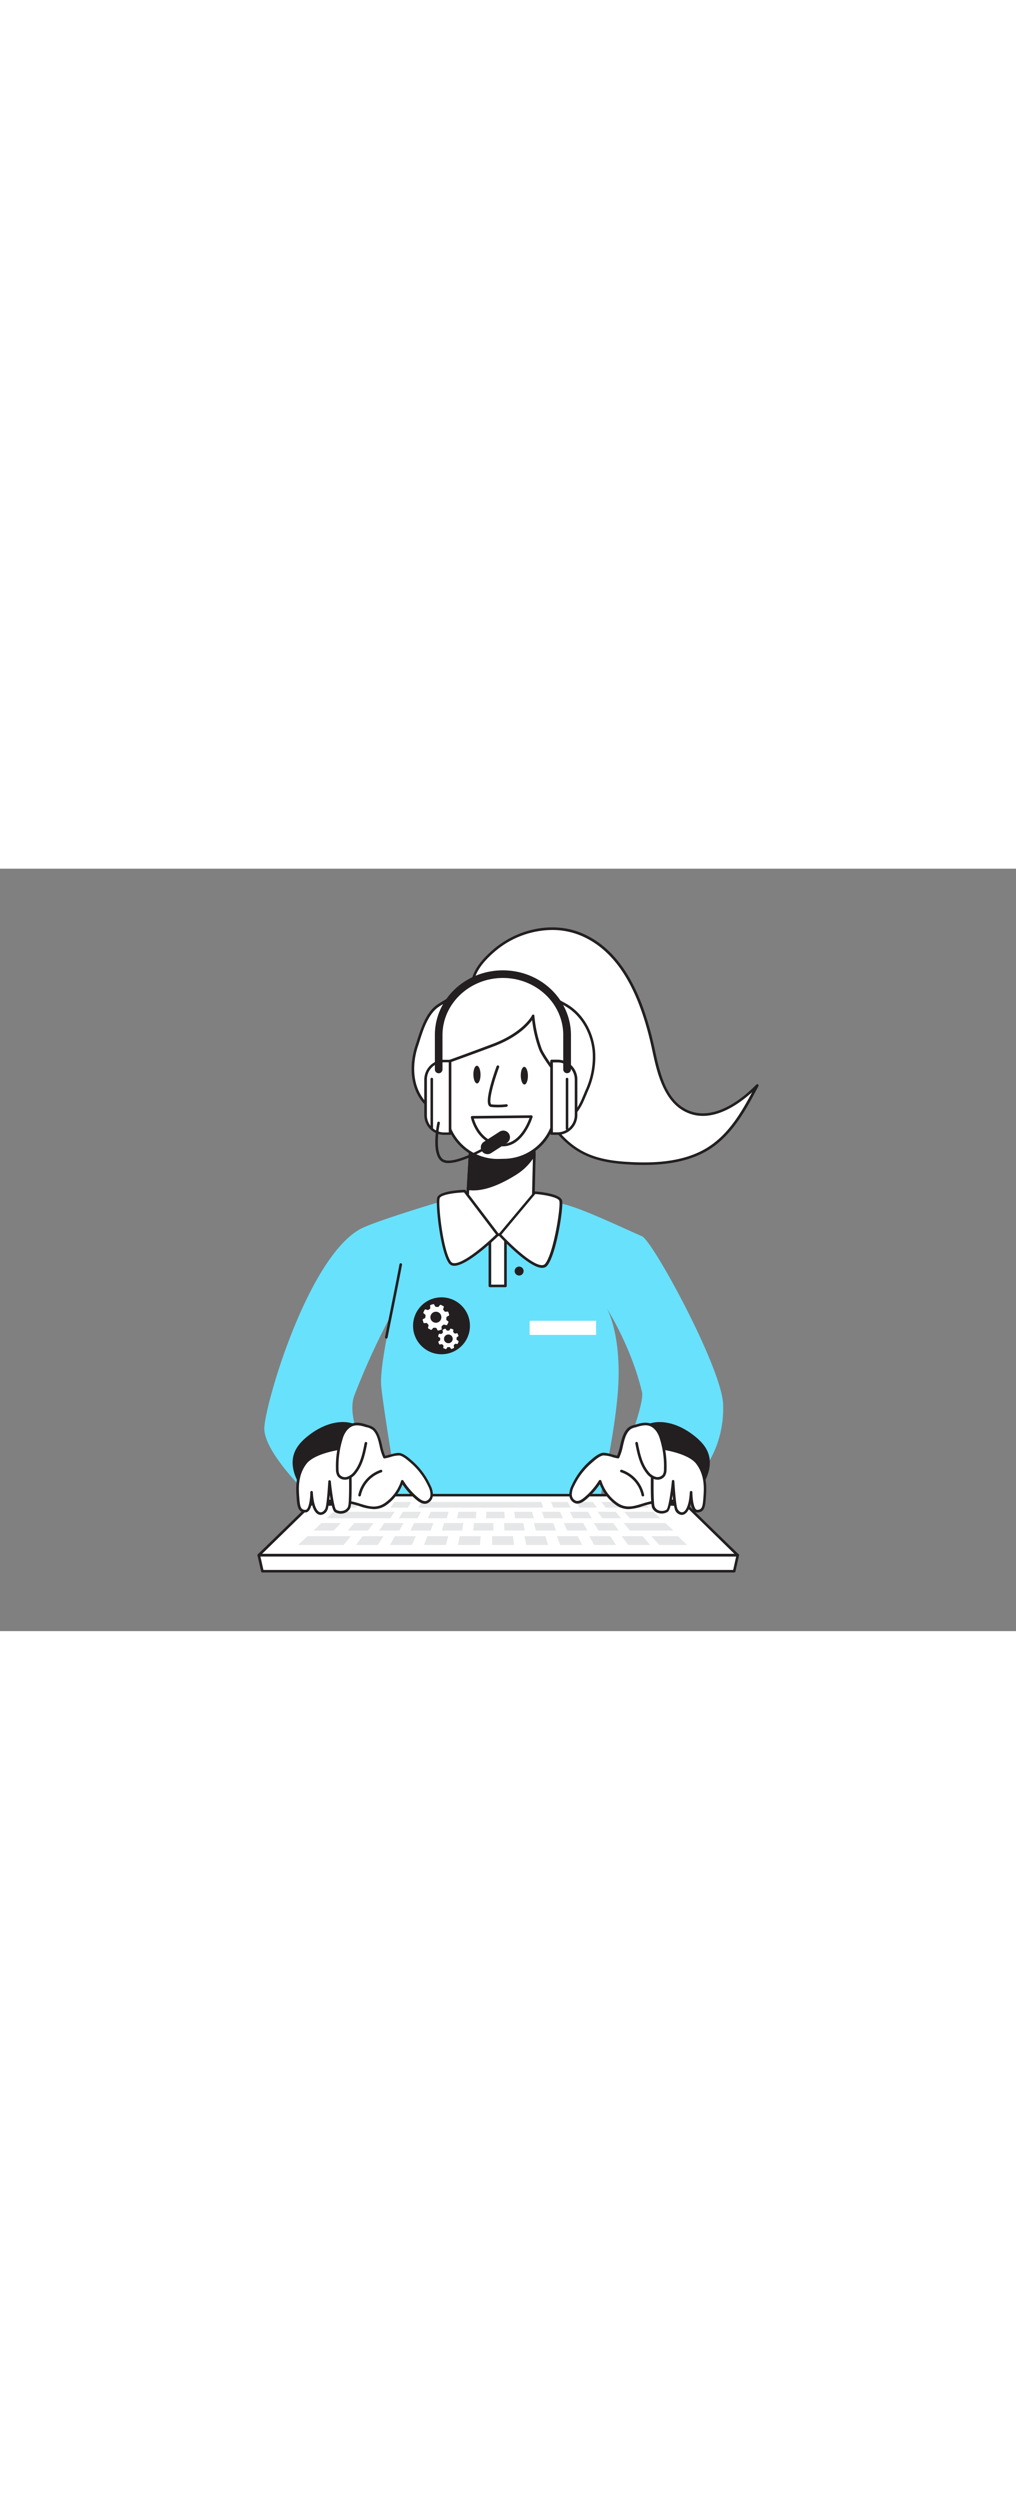 <svg xmlns="http://www.w3.org/2000/svg" viewBox="0 0 400 300" data-imageid="it-support-flatline" imageName="IT Support" class="illustrations_image" style="width: 122px;"><rect x="0" y="0" width="400" height="300" fill="#808080" stroke="none"/><g id="_358_it_support_flatline" data-name="#358_it_support_flatline"><path d="M177.12,129.91s-30,8.81-35.65,12.08c-20.48,11.89-37,68.19-37.4,78s18.5,27.56,18.5,27.56L148,237.72s-12.52-19.94-8.47-30.5a288.09,288.09,0,0,1,14.71-32.08s-4.8,20.56-4.17,28.25,6.73,44.19,6.73,44.19h79.42s7.08-29.69,7.33-48S238.9,173,238.9,173,248.53,188,252.77,206c1,4.35-7.08,25.1-7.08,25.1s22.44-6.2,31.89,4.72a41.71,41.71,0,0,0,7.09-25.39c-.89-14.76-27.68-63.93-31.9-65.79-11.88-5.22-29.37-13.71-34.91-13.19S177.12,129.91,177.12,129.91Z" fill="#68e1fd" class="target-color"/><rect x="192.91" y="144" width="6.12" height="20.16" fill="#fff"/><path d="M199,164.67h-6.12a.52.52,0,0,1-.52-.52V144a.52.52,0,0,1,.52-.52H199a.51.51,0,0,1,.51.52v20.15A.51.51,0,0,1,199,164.67Zm-5.61-1h5.09V144.51h-5.09Z" fill="#231f20"/><polygon points="126.16 246.51 266.2 246.51 290.46 270.12 101.89 270.12 126.16 246.51" fill="#fff"/><path d="M290.46,270.63H101.89a.53.53,0,0,1-.48-.32.51.51,0,0,1,.12-.56l24.27-23.61a.51.51,0,0,1,.36-.14h140a.54.54,0,0,1,.36.14l24.26,23.61a.51.51,0,0,1,.12.56A.53.53,0,0,1,290.46,270.63Zm-187.3-1h186L266,247H126.37Z" fill="#231f20"/><polygon points="213.86 251.4 164.74 251.4 165.89 249.18 213.1 249.18 213.86 251.4" fill="#e6e7e8"/><polygon points="224.7 251.4 217.83 251.4 216.92 249.18 223.52 249.18 224.7 251.4" fill="#e6e7e8"/><polygon points="235 251.4 228.13 251.4 226.82 249.18 233.43 249.18 235 251.4" fill="#e6e7e8"/><polygon points="255.46 251.4 238.44 251.4 236.73 249.18 253.09 249.18 255.46 251.4" fill="#e6e7e8"/><polygon points="255.62 251.4 248.75 251.4 246.64 249.18 253.24 249.18 255.62 251.4" fill="#e6e7e8"/><polygon points="139.98 251.4 133.1 251.4 135.48 249.18 142.08 249.18 139.98 251.4" fill="#e6e7e8"/><polygon points="150.28 251.4 143.41 251.4 145.39 249.18 151.99 249.18 150.28 251.4" fill="#e6e7e8"/><polygon points="160.59 251.4 153.72 251.4 155.29 249.18 161.9 249.18 160.59 251.4" fill="#e6e7e8"/><polygon points="153.65 255.58 128.62 255.58 131.34 253.04 155.34 253.04 153.65 255.58" fill="#e6e7e8"/><polygon points="164.43 255.58 157.06 255.58 158.61 253.04 165.68 253.04 164.43 255.58" fill="#e6e7e8"/><polygon points="175.87 255.58 168.49 255.58 169.57 253.04 176.63 253.04 175.87 255.58" fill="#e6e7e8"/><polygon points="187.3 255.58 179.93 255.58 180.53 253.04 187.59 253.04 187.3 255.58" fill="#e6e7e8"/><polygon points="198.74 255.58 191.36 255.58 191.49 253.04 198.55 253.04 198.74 255.58" fill="#e6e7e8"/><polygon points="210.17 255.58 202.79 255.58 202.44 253.04 209.51 253.04 210.17 255.58" fill="#e6e7e8"/><polygon points="221.6 255.58 214.23 255.58 213.4 253.04 220.47 253.04 221.6 255.58" fill="#e6e7e8"/><polygon points="233.04 255.58 225.66 255.58 224.36 253.04 231.43 253.04 233.04 255.58" fill="#e6e7e8"/><polygon points="244.47 255.58 237.1 255.58 235.32 253.04 242.39 253.04 244.47 255.58" fill="#e6e7e8"/><polygon points="144.88 260.42 136.93 260.42 139.49 257.47 147.09 257.47 144.88 260.42" fill="#e6e7e8"/><polygon points="157.22 260.42 149.26 260.42 151.28 257.47 158.88 257.47 157.22 260.42" fill="#e6e7e8"/><polygon points="169.56 260.42 161.6 260.42 163.06 257.47 170.66 257.47 169.56 260.42" fill="#e6e7e8"/><polygon points="181.9 260.42 173.94 260.42 174.85 257.47 182.45 257.47 181.9 260.42" fill="#e6e7e8"/><polygon points="194.23 260.42 186.28 260.42 186.64 257.47 194.24 257.47 194.23 260.42" fill="#e6e7e8"/><polygon points="206.57 260.42 198.61 260.42 198.42 257.47 206.03 257.47 206.57 260.42" fill="#e6e7e8"/><polygon points="218.91 260.42 210.95 260.42 210.21 257.47 217.81 257.47 218.91 260.42" fill="#e6e7e8"/><polygon points="231.25 260.42 223.29 260.42 222 257.47 229.6 257.47 231.25 260.42" fill="#e6e7e8"/><polygon points="243.58 260.42 235.63 260.42 233.78 257.47 241.39 257.47 243.58 260.42" fill="#e6e7e8"/><polygon points="148.78 266.09 140.14 266.09 142.76 262.63 150.98 262.63 148.78 266.09" fill="#e6e7e8"/><polygon points="162.18 266.09 153.54 266.09 155.51 262.63 163.73 262.63 162.18 266.09" fill="#e6e7e8"/><polygon points="175.57 266.09 166.94 266.09 168.26 262.63 176.48 262.63 175.57 266.09" fill="#e6e7e8"/><polygon points="188.97 266.09 180.33 266.09 181.01 262.63 189.23 262.63 188.97 266.09" fill="#e6e7e8"/><polygon points="202.37 266.09 193.73 266.09 193.76 262.63 201.98 262.63 202.37 266.09" fill="#e6e7e8"/><polygon points="215.77 266.09 207.13 266.09 206.51 262.63 214.73 262.63 215.77 266.09" fill="#e6e7e8"/><polygon points="229.16 266.09 220.52 266.09 219.26 262.63 227.48 262.63 229.16 266.09" fill="#e6e7e8"/><polygon points="242.56 266.09 233.92 266.09 232.01 262.63 240.23 262.63 242.56 266.09" fill="#e6e7e8"/><polygon points="255.96 266.09 247.32 266.09 244.76 262.63 252.98 262.63 255.96 266.09" fill="#e6e7e8"/><polygon points="270.52 266.09 259.57 266.09 256.43 262.63 266.85 262.63 270.52 266.09" fill="#e6e7e8"/><polygon points="265.13 260.42 247.96 260.42 245.57 257.47 261.97 257.47 265.13 260.42" fill="#e6e7e8"/><polygon points="259.94 255.58 247.92 255.58 245.7 253.04 257.22 253.04 259.94 255.58" fill="#e6e7e8"/><polygon points="131.38 260.42 123.42 260.42 126.58 257.47 134.19 257.47 131.38 260.42" fill="#e6e7e8"/><polygon points="135.29 266.09 117.33 266.09 121.05 262.63 138.14 262.63 135.29 266.09" fill="#e6e7e8"/><path d="M229.26,26c16.93,7.45,24.21,27.31,28,45.41,2,9.39,4.64,20.33,13.45,24.14,9.53,4.11,20.1-2.84,27.36-10.26-4.85,9.18-10,18.76-18.73,24.44-8.91,5.84-20.17,6.68-30.81,6.18-6.38-.3-12.88-1.07-18.6-3.9-17.55-8.72-20.82-32.35-33.7-47.12-10.62-12.18-15.93-20.49-1.87-32.63C203.76,24.21,217.68,20.93,229.26,26Z" fill="#fff"/><path d="M253.6,116.57c-1.79,0-3.49,0-5.06-.13-5.92-.28-12.79-1-18.8-4C218.92,107.11,213.35,96,208,85.18c-3.48-7-7.08-14.19-12.09-19.93-6-6.89-10.94-13.13-10.47-19.69.31-4.5,3.07-8.84,8.66-13.67,10.06-8.68,24.28-11.23,35.39-6.34,13.84,6.09,23.11,21.06,28.35,45.77,2.22,10.5,4.9,20.21,13.15,23.77,10.69,4.62,22.29-5.55,26.78-10.14a.53.53,0,0,1,.68-.06.52.52,0,0,1,.15.66c-4.64,8.78-9.89,18.73-18.9,24.64C271.6,115.47,261.67,116.57,253.6,116.57ZM217.38,24.12a35.06,35.06,0,0,0-22.64,8.55c-5.37,4.64-8,8.76-8.31,13-.43,6.16,4.37,12.22,10.22,18.93,5.1,5.84,8.73,13.12,12.24,20.15,5.55,11.12,10.8,21.62,21.31,26.84,5.84,2.9,12.58,3.58,18.39,3.85,8.5.4,20.9.21,30.51-6.09,7.84-5.13,12.81-13.5,17-21.4C290.51,93,280.26,100.24,270.55,96c-9.42-4.07-12-16.37-13.75-24.5-5.16-24.37-14.24-39.1-27.75-45h0A29,29,0,0,0,217.38,24.12Z" fill="#231f20"/><path d="M210.24,43.9a11.6,11.6,0,0,1,4.15,2.59c1.41,1.47,2,3.19,3.86,4.48s3.71,2.1,5.5,3.26c5.95,3.83,9.52,10.78,10.08,17.83a31.85,31.85,0,0,1-2.78,15.18c-1.67,3.83-2.62,7-5.77,9.89a52.25,52.25,0,0,1-18.95,10.93c-6.75,2.25-15.48-.25-21.91-2.81-3.58-1.43-7.14-3.38-9.3-6.56a9.25,9.25,0,0,0-1.36-1.8,8.13,8.13,0,0,0-1.57-1c-9.8-5.33-11.36-16.47-8.15-26.15,1.72-5.17,3.61-12.52,8.29-15.77,1.91-1.33,4.06-2.33,5.83-3.84,1.18-1,2.17-2.23,3.34-3.26,5-4.37,13.71-6.49,20.14-5.13A53.72,53.72,0,0,1,210.24,43.9Z" fill="#fff"/><path d="M200.43,109.45c-4.55,0-10-1.24-16.21-3.72-2.91-1.16-7.06-3.12-9.53-6.75l-.27-.42a4.57,4.57,0,0,0-2.24-2.07l-.23-.12c-10.81-5.88-11.28-18.1-8.4-26.77l.58-1.8c1.61-5,3.61-11.25,7.91-14.23.75-.53,1.55-1,2.33-1.47a26.25,26.25,0,0,0,3.46-2.34c.59-.52,1.16-1.1,1.7-1.67s1.05-1.09,1.63-1.59c5-4.42,13.86-6.67,20.59-5.24l1.72.35a40.35,40.35,0,0,1,7,1.81h0a11.82,11.82,0,0,1,4.33,2.71A16.24,16.24,0,0,1,216.23,48a9.45,9.45,0,0,0,2.32,2.55,29.77,29.77,0,0,0,3,1.81c.81.45,1.66.91,2.46,1.43,5.77,3.72,9.72,10.71,10.31,18.23a32.39,32.39,0,0,1-2.82,15.43c-.27.62-.52,1.23-.77,1.82-1.29,3.09-2.4,5.75-5.12,8.24a53.21,53.21,0,0,1-19.14,11A19.1,19.1,0,0,1,200.43,109.45Zm-3-67.59c-5.61,0-11.76,2-15.58,5.41-.54.48-1.06,1-1.56,1.54s-1.15,1.19-1.78,1.73A26.51,26.51,0,0,1,174.9,53c-.76.46-1.55.93-2.28,1.44-4,2.78-6,8.83-7.5,13.69-.2.63-.4,1.23-.59,1.81-2.76,8.3-2.34,20,7.91,25.54l.23.12a7.05,7.05,0,0,1,1.44.93A7.18,7.18,0,0,1,175.28,98l.26.4c1.76,2.58,4.64,4.61,9.07,6.37,9.06,3.6,16.31,4.55,21.56,2.8a52.08,52.08,0,0,0,18.77-10.82c2.54-2.33,3.62-4.9,4.86-7.88.25-.59.5-1.21.78-1.84a31.44,31.44,0,0,0,2.74-14.93c-.58-7.21-4.35-13.89-9.85-17.44-.77-.5-1.6-.95-2.4-1.39A33.42,33.42,0,0,1,218,51.4a10.72,10.72,0,0,1-2.56-2.8A14.54,14.54,0,0,0,214,46.85a10.84,10.84,0,0,0-4-2.47h0a39.81,39.81,0,0,0-6.78-1.76l-1.74-.35A19.62,19.62,0,0,0,197.42,41.86Z" fill="#231f20"/><path d="M209.9,131.34S201.68,144.12,196,144s-12.08-11.81-12.08-11.81l.36-6.25.84-14.53.8-13.58,23.29-.26.9,11.09.28,3.59Z" fill="#fff"/><path d="M196.05,144.51H196c-6-.13-12.26-11.6-12.52-12.09a.52.52,0,0,1-.07-.27l2-34.36a.51.51,0,0,1,.5-.49l23.3-.26h0a.52.52,0,0,1,.52.48l1.17,14.69-.45,19.14a.5.5,0,0,1-.08.26C210,132.14,202,144.51,196.05,144.51Zm-11.64-12.45c.71,1.25,6.53,11.31,11.57,11.42h.08c5.07,0,12.49-11,13.33-12.3l.45-19-1.13-14.15-22.33.25Zm25.49-.73h0Z" fill="#231f20"/><path d="M210.36,112.24a22,22,0,0,1-7.57,7.78c-5,3.24-12.44,6.9-18.54,5.91l.84-14.53a50,50,0,0,0,13.44-.05c3.92-.44,8-.92,11.55-2.7Z" fill="#231f20"/><path d="M186.4,126.59a13.78,13.78,0,0,1-2.23-.17.49.49,0,0,1-.41-.52l.84-14.53a.47.47,0,0,1,.18-.36.5.5,0,0,1,.39-.11,48.8,48.8,0,0,0,13.3,0c3.65-.41,7.78-.87,11.39-2.66a.49.49,0,0,1,.47,0,.52.52,0,0,1,.25.39l.27,3.6a.52.52,0,0,1,0,.27,22.27,22.27,0,0,1-7.74,8C199.35,122.85,192.61,126.59,186.4,126.59Zm-1.62-1.09c6.32.79,13.79-3.33,17.74-5.89a21.45,21.45,0,0,0,7.33-7.47l-.21-2.73c-3.6,1.61-7.55,2-11.06,2.44a50.92,50.92,0,0,1-13,.12Z" fill="#231f20"/><path d="M198.5,114.67l-2.38,0a20.48,20.48,0,0,1-20.7-20.25c-.08-6.47,1.77-18.78,1.77-18.78s9.45-3.4,16.87-6.2C206.51,64.76,209.86,58,209.86,58a50.48,50.48,0,0,0,2.92,13.09c1.34,3.06,5.56,8.53,5.56,8.53s.36,10.1.41,14.32A20.47,20.47,0,0,1,198.5,114.67Z" fill="#fff"/><path d="M195.89,115.21a21,21,0,0,1-21-20.76c-.07-6.43,1.76-18.74,1.78-18.86a.5.5,0,0,1,.33-.41c.1,0,9.54-3.43,16.86-6.2C206,64.42,209.37,57.87,209.4,57.8a.51.51,0,0,1,1,.2,50.85,50.85,0,0,0,2.89,12.91c1.29,3,5.45,8.38,5.49,8.43a.52.52,0,0,1,.11.3c0,.1.36,10.15.41,14.32a21,21,0,0,1-20.76,21.22l-2.39,0Zm2.61-1.06v0A20,20,0,0,0,218.24,94c-.05-3.86-.36-12.81-.41-14.13-.67-.88-4.27-5.66-5.52-8.52a50.09,50.09,0,0,1-2.82-11.75c-1.63,2.23-5.91,6.85-15.25,10.38-6.61,2.5-14.94,5.5-16.59,6.1-.28,1.93-1.78,12.6-1.72,18.39a20,20,0,0,0,20,19.74h.22Z" fill="#231f20"/><path d="M196,93.91a24,24,0,0,1-2.62-.14,1.3,1.3,0,0,1-1-.64c-1.56-2.54,2.65-14.08,3.13-15.38a.52.52,0,1,1,1,.36c-1.76,4.75-4.2,12.89-3.22,14.48.08.13.14.15.2.15a27.13,27.13,0,0,0,5.81-.06.51.51,0,0,1,.59.44.52.52,0,0,1-.45.58A27.67,27.67,0,0,1,196,93.91Z" fill="#231f20"/><ellipse cx="206.44" cy="81.44" rx="1.41" ry="3.48" transform="translate(-0.89 2.28) rotate(-0.63)" fill="#231f20"/><ellipse cx="187.78" cy="81" rx="1.41" ry="3.48" transform="translate(-0.88 2.08) rotate(-0.63)" fill="#231f20"/><path d="M210.54,127.51s9.67.7,10.2,3.21-2.27,20.9-5.73,25.12S196.73,144,196.73,144Z" fill="#fff"/><path d="M213.39,157.07c-5.25,0-16.56-12.19-17-12.71a.51.51,0,0,1,0-.68l13.82-16.5a.47.47,0,0,1,.43-.18c1.68.12,10.08.86,10.67,3.61s-2.28,21.22-5.84,25.56a2.46,2.46,0,0,1-1.92.89Zm-16-13.08c3.46,3.69,12.18,12.15,16.05,12a1.44,1.44,0,0,0,1.15-.51c3.32-4,6.17-22.17,5.63-24.7-.31-1.43-5.63-2.47-9.47-2.77Z" fill="#231f20"/><path d="M183,126.86s-9.69.24-10.35,2.72,1.28,21,4.54,25.37S196,144,196,144Z" fill="#fff"/><path d="M178.87,156.25h-.26a2.43,2.43,0,0,1-1.88-1c-3.35-4.5-5.32-23.17-4.62-25.8s9.14-3.06,10.83-3.11a.56.56,0,0,1,.42.21l13,17.13a.52.52,0,0,1,0,.68C195.83,144.86,184.2,156.25,178.87,156.25Zm3.83-28.87c-3.85.13-9.22.91-9.6,2.33-.65,2.5,1.34,20.74,4.46,24.93a1.46,1.46,0,0,0,1.13.57c3.83.3,13-7.75,16.59-11.27Z" fill="#231f20"/><path d="M185.89,97.82l23.29-.26s-3.55,12.29-12.45,11.09S185.89,97.82,185.89,97.82Z" fill="#fff"/><path d="M197.93,109.25a9.26,9.26,0,0,1-1.27-.09c-9.17-1.24-11.26-11.14-11.28-11.24a.52.52,0,0,1,.11-.43.51.51,0,0,1,.39-.19l23.3-.26h0a.51.51,0,0,1,.41.21.52.52,0,0,1,.09.45C209.64,97.83,206.24,109.25,197.93,109.25ZM186.55,98.33c.61,2.08,3.1,8.84,10.24,9.81s10.79-7.57,11.67-10.06Z" fill="#231f20"/><path d="M217.16,75.67h2.35A7.29,7.29,0,0,1,226.8,83v14a7.29,7.29,0,0,1-7.29,7.29h-2.35a0,0,0,0,1,0,0V75.67A0,0,0,0,1,217.16,75.67Z" fill="#fff"/><path d="M219.51,104.73h-2.35a.52.52,0,0,1-.52-.52V75.67a.52.52,0,0,1,.52-.52h2.35a7.81,7.81,0,0,1,7.8,7.8v14A7.81,7.81,0,0,1,219.51,104.73Zm-1.83-1h1.83a6.78,6.78,0,0,0,6.77-6.78V83a6.78,6.78,0,0,0-6.77-6.77h-1.83Z" fill="#231f20"/><path d="M167.55,75.67h2.35A7.29,7.29,0,0,1,177.19,83v14a7.29,7.29,0,0,1-7.29,7.29h-2.35a0,0,0,0,1,0,0V75.67A0,0,0,0,1,167.55,75.67Z" transform="translate(344.74 179.88) rotate(-180)" fill="#fff"/><path d="M177.19,104.73h-2.35a7.81,7.81,0,0,1-7.8-7.81V83a7.81,7.81,0,0,1,7.8-7.8h2.35a.51.51,0,0,1,.51.52v28.54A.51.51,0,0,1,177.19,104.73Zm-2.35-28.55A6.78,6.78,0,0,0,168.07,83v14a6.78,6.78,0,0,0,6.77,6.78h1.83V76.18Z" fill="#231f20"/><path d="M223.25,80.47a1.5,1.5,0,0,1-1.5-1.5V65.47C221.75,53.06,211.08,43,198,43s-23.79,10.1-23.79,22.51V79a1.5,1.5,0,0,1-3,0V65.47C171.17,51.4,183.19,40,198,40s26.79,11.44,26.79,25.51V79A1.5,1.5,0,0,1,223.25,80.47Z" fill="#231f20"/><path d="M170,102.84a.51.51,0,0,1-.51-.51V82.94a.52.52,0,1,1,1,0v19.39A.51.51,0,0,1,170,102.84Z" fill="#231f20"/><path d="M223.25,102.84a.51.51,0,0,1-.51-.51V82.94a.52.52,0,1,1,1,0v19.39A.51.51,0,0,1,223.25,102.84Z" fill="#231f20"/><path d="M146.18,224.16a18.12,18.12,0,0,0-6.09-4.89c-5.94-2.64-13,0-18.14,4-2.42,1.87-4.71,4.13-5.7,7-1.66,4.87.72,10.19,3.76,14.34a14.65,14.65,0,0,0,4.67,4.47,11.21,11.21,0,0,0,7.84.68,25.87,25.87,0,0,0,7.27-3.38c3.52-2.2,10.33-5.76,12-9.79S148.55,226.88,146.18,224.16Z" fill="#231f20"/><path d="M129.34,250.68a10.49,10.49,0,0,1-4.89-1.13,15.12,15.12,0,0,1-4.84-4.62c-2.76-3.77-5.67-9.39-3.83-14.79.87-2.54,2.74-4.84,5.87-7.25,6.38-4.91,13.35-6.43,18.64-4.07a18.32,18.32,0,0,1,6.27,5h0c3.21,3.7,7.3,9.07,5.69,13-1.49,3.6-6.69,6.71-10.49,9l-1.71,1a26.48,26.48,0,0,1-7.41,3.44A13.61,13.61,0,0,1,129.34,250.68Zm5.61-32c-4,0-8.47,1.71-12.69,5-3,2.28-4.73,4.44-5.53,6.78-1.71,5,1.06,10.31,3.68,13.88a14.07,14.07,0,0,0,4.51,4.33,10.57,10.57,0,0,0,7.48.63,25.34,25.34,0,0,0,7.12-3.31l1.73-1.05c3.68-2.2,8.72-5.21,10.08-8.51,1.57-3.79-3.77-9.93-5.53-12a17.32,17.32,0,0,0-5.91-4.75A12,12,0,0,0,135,218.72Z" fill="#231f20"/><path d="M157.78,242.69a17.53,17.53,0,0,1-5.71,7.13c-5,3.62-9.23.35-14.53-.53,0,0-7.08-1.18-11.41,0-2.49.68-4.33-3-5.24-4.71a11.22,11.22,0,0,1-.83-9.16c2-5.8,8.18-5.81,13.35-6.6,3.84-.59,8.76,1,8.76,1s-5.22-8.27-3.84-9.64,6.89-1.58,8.86.39c2.71,2.71,2.49,7.58,4.17,11,1.35-.14,4.74-1.45,6.08-1.15,1.68.38,3.48,2,4.74,3.14a27.7,27.7,0,0,1,6.91,9.31,7.52,7.52,0,0,1,.91,3.63,3.05,3.05,0,0,1-2.14,2.82c-1.24.27-2.44-.51-3.42-1.31a27.92,27.92,0,0,1-6-6.92C158.22,241.61,158,242.15,157.78,242.69Z" fill="#fff"/><path d="M147.17,252a19.48,19.48,0,0,1-5.6-1.15,33,33,0,0,0-4.11-1.06c-.29-.05-7.05-1.14-11.2,0-2.75.74-4.64-2.78-5.66-4.67l-.16-.3a11.76,11.76,0,0,1-.87-9.57c1.8-5.36,7.09-6.05,11.76-6.67.67-.08,1.35-.17,2-.27A21.24,21.24,0,0,1,141,229c-1.77-2.94-4.39-7.84-3.07-9.16.92-.92,3-1.23,4.58-1.21,1,0,3.6.2,5,1.6,1.75,1.75,2.34,4.28,2.91,6.73a22.66,22.66,0,0,0,1.2,4.05c.45-.08,1.05-.25,1.68-.42,1.59-.43,3.24-.88,4.22-.66,1.68.38,3.41,1.89,4.67,3l.29.25a28.25,28.25,0,0,1,7,9.48,7.81,7.81,0,0,1,.95,3.89,3.57,3.57,0,0,1-2.54,3.28c-1.51.34-2.93-.65-3.86-1.41a28.42,28.42,0,0,1-5.58-6.16c-.09.23-.18.46-.28.68h0a17.91,17.91,0,0,1-5.87,7.35A8.58,8.58,0,0,1,147.17,252ZM131,248.25a45.9,45.9,0,0,1,6.61.53,32.62,32.62,0,0,1,4.25,1.1c3.48,1.07,6.49,2,9.89-.48a16.92,16.92,0,0,0,5.54-6.92h0c.22-.52.43-1,.6-1.59a.49.49,0,0,1,.42-.35.52.52,0,0,1,.51.24,27.44,27.44,0,0,0,5.92,6.79c.84.68,1.93,1.44,3,1.21a2.54,2.54,0,0,0,1.73-2.36,7.09,7.09,0,0,0-.85-3.38,27.31,27.31,0,0,0-6.79-9.13l-.29-.26c-1.18-1-2.79-2.44-4.22-2.76a11.22,11.22,0,0,0-3.72.65,17.71,17.71,0,0,1-2.19.51.52.52,0,0,1-.52-.29,21.16,21.16,0,0,1-1.44-4.61c-.57-2.42-1.1-4.7-2.63-6.23a6.49,6.49,0,0,0-4.3-1.31c-1.71,0-3.28.35-3.83.91s1.25,4.79,3.91,9a.53.53,0,0,1,0,.59.51.51,0,0,1-.57.17s-4.85-1.53-8.52-1l-2,.28c-4.58.6-9.31,1.22-10.91,6a10.7,10.7,0,0,0,.8,8.75l.16.3c.88,1.64,2.53,4.7,4.48,4.16A19.8,19.8,0,0,1,131,248.25Z" fill="#231f20"/><path d="M137.61,227.93s.83,21.09-.17,23.34-4.07,2.35-5.4,1.37S129.71,241,129.71,241s-.55,9.74-1.28,11.12c-1.48,2.8-5.28,2.75-5.78-6.8,0,0,0,7.43-2.41,7.43s-2.7-2-2.94-5.31-.69-8.94,3-13.67S136.45,227.34,137.61,227.93Z" fill="#fff"/><path d="M126.28,254.28a2.12,2.12,0,0,1-.49-.06c-.89-.19-2.25-1.06-3.05-4.34-.39,1.8-1.12,3.42-2.5,3.42-3,0-3.22-2.56-3.46-5.79-.26-3.47-.68-9.16,3.07-14,3.55-4.59,16.37-6.83,18-6a.52.52,0,0,1,.28.44c.08,2.17.8,21.27-.22,23.57a3.79,3.79,0,0,1-2.56,2.11,4.49,4.49,0,0,1-3.62-.54c-.81-.6-1.45-3.67-1.89-6.64-.24,2.58-.56,5.25-1,6A3.11,3.11,0,0,1,126.28,254.28Zm-3.63-9.44a.52.52,0,0,1,.52.48c.28,5.42,1.66,7.63,2.85,7.9.7.15,1.45-.35,2-1.31s1-7.19,1.23-10.91a.52.52,0,0,1,1,0c.47,5,1.41,10.72,2.12,11.24a3.41,3.41,0,0,0,2.74.37,2.75,2.75,0,0,0,1.88-1.53c.68-1.55.46-14.28.14-22.71-2.09-.17-13.17,1.52-16.44,5.76-3.51,4.55-3.11,10-2.86,13.26.27,3.64.53,4.9,2.43,4.9,1.29,0,1.9-4.13,1.9-6.92a.5.5,0,0,1,.5-.51Z" fill="#231f20"/><path d="M141.57,247l-.12,0a.5.5,0,0,1-.38-.62,13.41,13.41,0,0,1,8.84-9.86.52.52,0,0,1,.27,1,12.34,12.34,0,0,0-8.11,9.1A.52.52,0,0,1,141.57,247Z" fill="#231f20"/><path d="M144.24,219.25c-3.75-1.25-6.09-1-8.24,1.63a10.24,10.24,0,0,0-1.67,3.51,36.54,36.54,0,0,0-1.57,12,4.43,4.43,0,0,0,.48,2.22,3.14,3.14,0,0,0,3.49,1.18,6.3,6.3,0,0,0,3.12-2.32c2.53-3.21,3.4-7.38,4.19-11.39" fill="#fff"/><path d="M135.81,240.41a3.44,3.44,0,0,1-3-1.56,5.16,5.16,0,0,1-.55-2.46,36.75,36.75,0,0,1,1.6-12.15,10.67,10.67,0,0,1,1.76-3.68c2.52-3.09,5.34-3,8.8-1.8a.52.52,0,0,1,.32.66.51.51,0,0,1-.65.32c-3.76-1.25-5.77-.87-7.67,1.47a9.82,9.82,0,0,0-1.58,3.33,36.08,36.08,0,0,0-1.55,11.81,4.29,4.29,0,0,0,.41,2,2.64,2.64,0,0,0,2.91.94,5.67,5.67,0,0,0,2.86-2.14c2.51-3.18,3.34-7.43,4.08-11.17a.53.53,0,0,1,.61-.41.51.51,0,0,1,.4.61c-.76,3.86-1.62,8.23-4.28,11.61a6.66,6.66,0,0,1-3.39,2.5A4.17,4.17,0,0,1,135.81,240.41Z" fill="#231f20"/><path d="M248.48,224.16a18.22,18.22,0,0,1,6.09-4.89c5.95-2.64,13,0,18.14,4,2.43,1.87,4.71,4.13,5.7,7,1.66,4.87-.72,10.19-3.76,14.34a14.54,14.54,0,0,1-4.67,4.47,11.2,11.2,0,0,1-7.84.68,25.69,25.69,0,0,1-7.26-3.38c-3.53-2.2-10.34-5.76-12-9.79S246.12,226.88,248.48,224.16Z" fill="#231f20"/><path d="M265.33,250.68a13.75,13.75,0,0,1-3.31-.41,26.61,26.61,0,0,1-7.41-3.44l-1.7-1c-3.8-2.28-9-5.39-10.49-9-1.62-3.91,2.47-9.28,5.69-13h0a18.3,18.3,0,0,1,6.26-5c5.3-2.36,12.27-.84,18.65,4.07,3.13,2.41,5,4.71,5.86,7.25,1.85,5.4-1.06,11-3.83,14.79a15,15,0,0,1-4.84,4.62A10.48,10.48,0,0,1,265.33,250.68Zm-5.61-32a12,12,0,0,0-5,1,17.32,17.32,0,0,0-5.91,4.75h0c-1.75,2-7.09,8.16-5.52,12,1.36,3.3,6.4,6.31,10.08,8.51l1.72,1.05a25.34,25.34,0,0,0,7.12,3.31,10.6,10.6,0,0,0,7.49-.63,14,14,0,0,0,4.5-4.33c2.63-3.57,5.4-8.89,3.69-13.88-.8-2.34-2.56-4.5-5.53-6.78C268.18,220.43,263.71,218.72,259.72,218.72Zm-11.24,5.44h0Z" fill="#231f20"/><path d="M236.88,242.69a17.53,17.53,0,0,0,5.71,7.13c5,3.62,9.23.35,14.53-.53,0,0,7.09-1.18,11.42,0,2.48.68,4.32-3,5.23-4.71a11.15,11.15,0,0,0,.83-9.16c-2-5.8-8.17-5.81-13.35-6.6-3.84-.59-8.76,1-8.76,1s5.22-8.27,3.84-9.64-6.89-1.58-8.86.39c-2.71,2.71-2.48,7.58-4.17,11-1.35-.14-4.74-1.45-6.08-1.15-1.68.38-3.47,2-4.74,3.14a27.7,27.7,0,0,0-6.91,9.31,7.4,7.4,0,0,0-.9,3.63,3,3,0,0,0,2.13,2.82c1.24.27,2.45-.51,3.43-1.31a28.34,28.34,0,0,0,6-6.92A16.16,16.16,0,0,0,236.88,242.69Z" fill="#fff"/><path d="M247.49,252a8.55,8.55,0,0,1-5.2-1.77,17.94,17.94,0,0,1-5.88-7.35h0c-.1-.22-.19-.44-.28-.68a28.63,28.63,0,0,1-5.57,6.16c-.94.76-2.36,1.74-3.87,1.41a3.57,3.57,0,0,1-2.54-3.28,8,8,0,0,1,.95-3.89,28.39,28.39,0,0,1,7-9.48l.29-.25c1.27-1.11,3-2.62,4.68-3,1-.22,2.62.23,4.22.66.62.17,1.22.34,1.67.42a22.66,22.66,0,0,0,1.2-4.05c.58-2.45,1.17-5,2.91-6.73,2.1-2.1,7.92-2.06,9.59-.39,1.32,1.32-1.31,6.22-3.08,9.16a21.26,21.26,0,0,1,7.71-.64q1,.15,2,.27c4.66.62,10,1.31,11.75,6.67a11.68,11.68,0,0,1-.87,9.57l-.15.3c-1,1.89-2.91,5.41-5.67,4.67-4.17-1.14-11.13,0-11.2,0a33.41,33.41,0,0,0-4.11,1.06A19.41,19.41,0,0,1,247.49,252Zm-11.22-11.48h.06a.51.51,0,0,1,.43.35,13.71,13.71,0,0,0,.6,1.59h0a16.84,16.84,0,0,0,5.54,6.92c3.39,2.47,6.4,1.54,9.89.48a32.06,32.06,0,0,1,4.24-1.1c.3-.05,7.25-1.19,11.64,0,2,.54,3.6-2.52,4.49-4.16l.16-.3a10.74,10.74,0,0,0,.79-8.75c-1.59-4.75-6.33-5.37-10.91-6l-2-.28c-3.67-.57-8.47.95-8.52,1a.52.52,0,0,1-.57-.17.51.51,0,0,1,0-.59c2.66-4.22,4.49-8.43,3.91-9-1.18-1.18-6.35-1.39-8.13.4-1.54,1.53-2.07,3.81-2.63,6.22a21.09,21.09,0,0,1-1.45,4.62.5.5,0,0,1-.51.29,17.39,17.39,0,0,1-2.2-.51,11.48,11.48,0,0,0-3.71-.65c-1.43.32-3.05,1.73-4.23,2.76l-.29.26A27.15,27.15,0,0,0,226,243a7,7,0,0,0-.86,3.38,2.57,2.57,0,0,0,1.73,2.36c1.07.23,2.16-.53,3-1.21a27.48,27.48,0,0,0,5.93-6.79A.5.5,0,0,1,236.27,240.53Z" fill="#231f20"/><path d="M257.05,227.93s-.82,21.09.17,23.34,4.08,2.35,5.4,1.37S265,241,265,241s.55,9.74,1.28,11.12c1.49,2.8,5.28,2.75,5.78-6.8,0,0,0,7.43,2.41,7.43s2.7-2,2.95-5.31.69-8.94-3-13.67S258.21,227.34,257.05,227.93Z" fill="#fff"/><path d="M268.39,254.28a3.1,3.1,0,0,1-2.61-1.89,26,26,0,0,1-.95-6c-.44,3-1.08,6-1.9,6.64a4.45,4.45,0,0,1-3.62.54,3.81,3.81,0,0,1-2.56-2.11c-1-2.3-.3-21.4-.22-23.57a.53.53,0,0,1,.29-.44c1.62-.83,14.44,1.41,18,6,3.76,4.86,3.33,10.56,3.08,14s-.44,5.85-3.47,5.85c-1.38,0-2.11-1.62-2.49-3.42-.81,3.28-2.17,4.15-3.06,4.34A2,2,0,0,1,268.39,254.28ZM265,240.51h0a.51.51,0,0,1,.5.49c.21,3.72.73,10,1.23,10.91s1.27,1.46,2,1.31c1.19-.27,2.56-2.48,2.85-7.9a.51.51,0,0,1,.51-.48h0a.51.51,0,0,1,.51.51c0,2.79.6,6.92,1.89,6.92,1.9,0,2.17-1.26,2.43-4.84.25-3.32.66-8.77-2.86-13.32-3.27-4.24-14.32-5.94-16.44-5.76-.32,8.43-.54,21.16.15,22.71a2.74,2.74,0,0,0,1.88,1.53,3.46,3.46,0,0,0,2.74-.37c.7-.52,1.65-6.24,2.12-11.24A.51.51,0,0,1,265,240.51Z" fill="#231f20"/><path d="M253.09,247a.52.52,0,0,1-.5-.4,12.34,12.34,0,0,0-8.11-9.1.52.52,0,0,1,.28-1,13.4,13.4,0,0,1,8.83,9.86.5.5,0,0,1-.38.62Z" fill="#231f20"/><path d="M250.43,219.25c3.75-1.25,6.09-1,8.23,1.63a10.06,10.06,0,0,1,1.67,3.51,36.55,36.55,0,0,1,1.58,12,4.65,4.65,0,0,1-.48,2.22,3.15,3.15,0,0,1-3.5,1.18,6.34,6.34,0,0,1-3.12-2.32c-2.53-3.21-3.39-7.38-4.18-11.39" fill="#fff"/><path d="M258.86,240.41a4.05,4.05,0,0,1-1.06-.14,6.58,6.58,0,0,1-3.39-2.5c-2.67-3.38-3.53-7.75-4.29-11.61a.53.53,0,0,1,.41-.61.51.51,0,0,1,.6.41c.74,3.74,1.58,8,4.09,11.17a5.65,5.65,0,0,0,2.85,2.14,2.66,2.66,0,0,0,2.92-.94,4.16,4.16,0,0,0,.4-2,35.78,35.78,0,0,0-1.55-11.81,9.82,9.82,0,0,0-1.58-3.33c-1.9-2.34-3.91-2.72-7.67-1.47a.51.51,0,0,1-.65-.32.52.52,0,0,1,.33-.66c3.46-1.15,6.28-1.29,8.79,1.8a10.52,10.52,0,0,1,1.77,3.68,37,37,0,0,1,1.59,12.15,4.85,4.85,0,0,1-.55,2.46A3.42,3.42,0,0,1,258.86,240.41Z" fill="#231f20"/><polygon points="289.05 276.41 103.3 276.41 101.89 270.12 290.46 270.12 289.05 276.41" fill="#fff"/><path d="M289.05,276.93H103.3a.51.51,0,0,1-.5-.4l-1.42-6.3a.58.58,0,0,1,.1-.44.53.53,0,0,1,.41-.19H290.46a.53.53,0,0,1,.41.19.54.54,0,0,1,.1.44l-1.42,6.3A.51.51,0,0,1,289.05,276.93Zm-185.33-1H288.64l1.18-5.27H102.53Z" fill="#231f20"/><path d="M176.54,115.83a4.64,4.64,0,0,1-2.77-.73c-4.15-3-1.7-14.67-1.59-15.16a.5.5,0,1,1,1,.21c-.69,3.19-1.81,11.95,1.2,14.14s12.71-2.61,16.19-4.64a.5.5,0,0,1,.5.86C190.61,110.77,181.88,115.83,176.54,115.83Z" fill="#231f20"/><rect x="189.2" y="105.56" width="11.66" height="4.28" rx="2.14" transform="translate(-27.26 122.6) rotate(-32.74)" fill="#231f20"/><path d="M191.94,112.33a2.76,2.76,0,0,1-.57-.06,2.64,2.64,0,0,1-.87-4.8l6.21-4a2.64,2.64,0,0,1,2.86,4.44h0l-6.21,4A2.59,2.59,0,0,1,191.94,112.33Zm6.2-8.27a1.65,1.65,0,0,0-.89.26l-6.21,4a1.63,1.63,0,0,0-.71,1,1.6,1.6,0,0,0,.22,1.24,1.62,1.62,0,0,0,1,.72,1.64,1.64,0,0,0,1.24-.23l6.21-4a1.63,1.63,0,0,0,.49-2.27,1.61,1.61,0,0,0-1-.71A1.45,1.45,0,0,0,198.14,104.06Zm1.16,3.44h0Z" fill="#231f20"/><circle cx="204.38" cy="158.32" r="1.77" fill="#231f20"/><path d="M152.11,184.89H152a.51.51,0,0,1-.41-.6c.06-.36.36-1.84.8-4,1.37-6.76,3.91-19.33,4.89-24.66a.51.51,0,0,1,1,.19c-1,5.34-3.52,17.92-4.89,24.68l-.8,4A.51.51,0,0,1,152.11,184.89Z" fill="#231f20"/><circle cx="173.82" cy="179.86" r="11.2" fill="#231f20"/><path d="M166.69,174.57l.32-.65.18-.33a.33.33,0,0,1,.39-.18l.54.16a1.38,1.38,0,0,0,.29.08.3.3,0,0,0,.21,0c.24-.17.47-.36.69-.54a.31.31,0,0,0,.1-.29l-.06-.68a.82.82,0,0,1,0-.27.26.26,0,0,1,.11-.16,4.23,4.23,0,0,1,1.16-.36.29.29,0,0,1,.3.16c.12.21.24.41.35.63a.45.45,0,0,0,.41.27l.73.06a.27.27,0,0,0,.24-.1l.3-.36c.09-.1.18-.21.27-.3a.28.28,0,0,1,.35-.08l1,.5a.3.3,0,0,1,.14.34c0,.19-.11.37-.16.55a2.5,2.5,0,0,0-.07.26.34.34,0,0,0,.07.32c.16.19.32.38.47.58a.4.4,0,0,0,.38.16l.74-.07a.32.32,0,0,1,.38.24c.1.31.2.62.29.92a.36.36,0,0,1-.19.47l-.42.23a1.75,1.75,0,0,0-.29.18.28.28,0,0,0-.15.23c0,.26,0,.51-.07.76a.39.39,0,0,0,.16.36l.38.3.23.2a.32.32,0,0,1,.06.38l-.45.86a.58.58,0,0,1-.1.12.27.27,0,0,1-.3.1l-.64-.19-.05,0a.48.48,0,0,0-.52.11c-.14.13-.3.25-.45.37a.48.48,0,0,0-.18.46c0,.22,0,.44.07.66s0,.32-.26.4l-1,.29a.29.29,0,0,1-.38-.16c-.1-.16-.19-.33-.28-.5-.19-.36-.25-.4-.65-.43l-.48,0a.44.44,0,0,0-.4.17c-.12.15-.23.3-.35.44a2,2,0,0,1-.21.2.23.23,0,0,1-.26,0c-.3-.16-.61-.31-.91-.48l-.11-.08a.26.26,0,0,1-.1-.3c.06-.21.12-.42.19-.64,0-.06,0-.13,0-.19a.34.34,0,0,0-.07-.31c-.15-.18-.31-.36-.46-.55a.37.37,0,0,0-.36-.14l-.66.07h0c-.28,0-.37,0-.45-.3s-.19-.61-.27-.92a.29.29,0,0,1,.17-.39c.18-.1.37-.21.57-.3a.54.54,0,0,0,.32-.47c0-.23,0-.46.05-.69a.27.27,0,0,0-.1-.25l-.52-.43a.64.64,0,0,1-.26-.35Zm7.06,2.19a2.16,2.16,0,0,0-1.89-2.43,2.2,2.2,0,0,0-2.4,1.89,2.17,2.17,0,0,0,1.86,2.42A2.14,2.14,0,0,0,173.75,176.76Z" fill="#fff"/><path d="M172.46,184c.07-.18.13-.37.19-.55s.07-.18.11-.27a.26.26,0,0,1,.29-.18l.44.07a1.6,1.6,0,0,0,.23,0,.21.21,0,0,0,.16-.05c.17-.16.33-.33.49-.5a.24.24,0,0,0,0-.23c0-.18-.08-.35-.11-.53a.5.5,0,0,1,0-.21.16.16,0,0,1,.07-.13,2.86,2.86,0,0,1,.87-.4.21.21,0,0,1,.25.09c.11.15.23.3.34.46a.35.35,0,0,0,.34.17l.59,0a.21.21,0,0,0,.17-.1l.21-.31c.05-.09.11-.18.17-.27a.22.22,0,0,1,.27-.09l.8.29a.23.23,0,0,1,.15.26c0,.15-.05.3-.07.44l0,.21a.29.29,0,0,0,.09.25c.14.14.29.27.42.41a.34.34,0,0,0,.32.09l.57-.13a.24.24,0,0,1,.32.15c.11.23.22.46.32.69a.28.28,0,0,1-.1.39l-.3.22a1.84,1.84,0,0,0-.22.17.25.25,0,0,0-.09.2c0,.2,0,.4,0,.6a.34.34,0,0,0,.16.27l.33.19.2.14a.23.23,0,0,1,.09.28l-.27.73-.06.1a.23.23,0,0,1-.23.11l-.52-.09h0a.37.37,0,0,0-.4.14l-.31.33a.36.36,0,0,0-.1.38l.12.51c0,.18,0,.25-.17.33a7.89,7.89,0,0,1-.72.33.23.23,0,0,1-.31-.09c-.1-.11-.18-.24-.27-.36s-.23-.29-.56-.27l-.38,0a.36.36,0,0,0-.29.17c-.08.13-.15.26-.23.38a.65.65,0,0,1-.15.18.17.17,0,0,1-.2.06l-.76-.29a.27.27,0,0,1-.1-.06.2.2,0,0,1-.1-.22c0-.17.05-.35.08-.52s0-.1,0-.16a.28.28,0,0,0-.09-.23l-.41-.38a.31.31,0,0,0-.3-.08l-.51.12h0c-.23,0-.3,0-.4-.2l-.3-.69a.24.24,0,0,1,.1-.32l.41-.29a.43.43,0,0,0,.21-.41l0-.54a.23.23,0,0,0-.1-.19l-.46-.29a.49.49,0,0,1-.24-.25Zm5.77,1a1.72,1.72,0,0,0-1.73-1.72,1.74,1.74,0,0,0-1.7,1.72,1.72,1.72,0,0,0,1.71,1.71A1.69,1.69,0,0,0,178.23,185Z" fill="#fff"/><rect x="208.53" y="177.89" width="26.15" height="5.56" fill="#fff"/></g></svg>